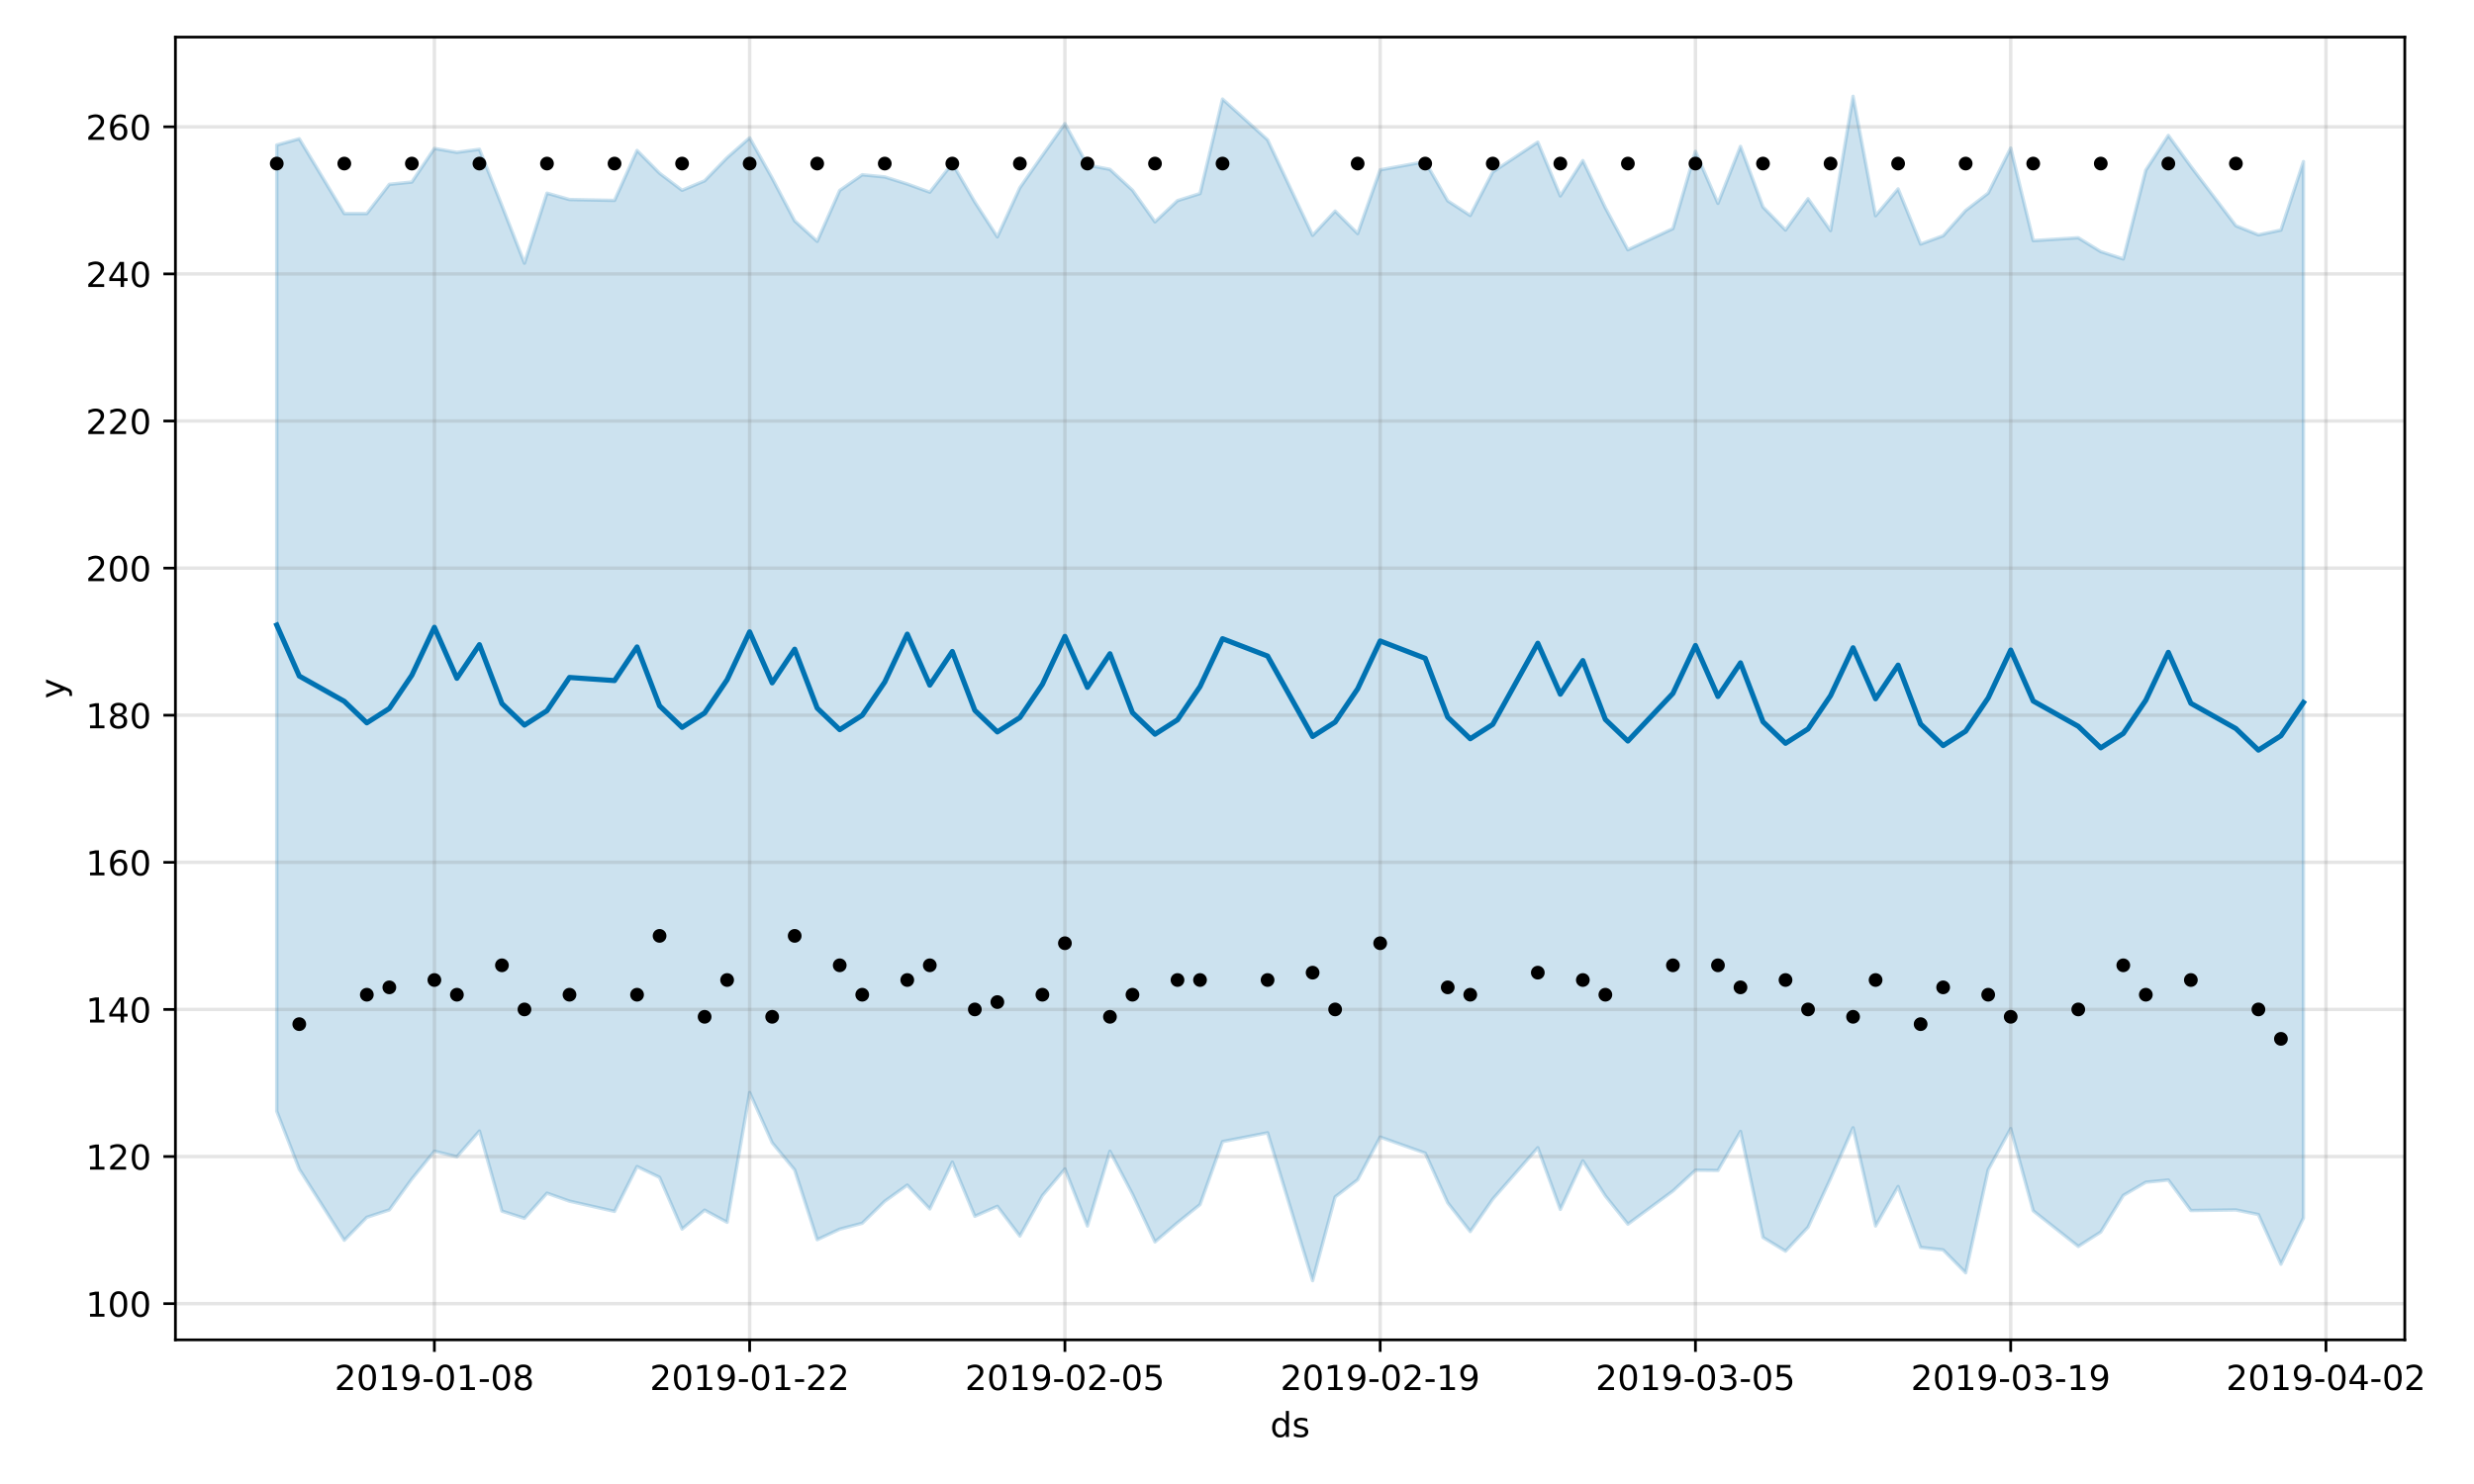 <?xml version="1.0" encoding="utf-8" standalone="no"?>
<!DOCTYPE svg PUBLIC "-//W3C//DTD SVG 1.1//EN"
  "http://www.w3.org/Graphics/SVG/1.1/DTD/svg11.dtd">
<!-- Created with matplotlib (https://matplotlib.org/) -->
<svg height="432pt" version="1.1" viewBox="0 0 720 432" width="720pt" xmlns="http://www.w3.org/2000/svg" xmlns:xlink="http://www.w3.org/1999/xlink">
 <defs>
  <style type="text/css">
*{stroke-linecap:butt;stroke-linejoin:round;}
  </style>
 </defs>
 <g id="figure_1">
  <g id="patch_1">
   <path d="M 0 432 
L 720 432 
L 720 0 
L 0 0 
z
" style="fill:#ffffff;"/>
  </g>
  <g id="axes_1">
   <g id="patch_2">
    <path d="M 51.05 390.04 
L 699.857 390.04 
L 699.857 10.8 
L 51.05 10.8 
z
" style="fill:#ffffff;"/>
   </g>
   <g id="PolyCollection_1">
    <defs>
     <path d="M 80.541 -389.778 
L 80.541 -108.513 
L 87.095 -91.669 
L 100.202 -70.958 
L 106.756 -77.636 
L 113.309 -79.789 
L 119.863 -88.8 
L 126.417 -96.868 
L 132.97 -95.262 
L 139.524 -102.748 
L 146.077 -79.439 
L 152.631 -77.35 
L 159.185 -84.66 
L 165.738 -82.336 
L 178.845 -79.36 
L 185.399 -92.405 
L 191.953 -89.254 
L 198.506 -74.216 
L 205.06 -79.72 
L 211.613 -76.181 
L 218.167 -113.952 
L 224.721 -99.35 
L 231.274 -91.424 
L 237.828 -71.119 
L 244.381 -74.182 
L 250.935 -75.907 
L 257.489 -82.309 
L 264.042 -87.006 
L 270.596 -80.071 
L 277.15 -93.693 
L 283.703 -77.938 
L 290.257 -80.836 
L 296.81 -72.182 
L 303.364 -83.94 
L 309.918 -91.716 
L 316.471 -75.11 
L 323.025 -96.86 
L 329.578 -84.387 
L 336.132 -70.475 
L 342.686 -76.068 
L 349.239 -81.341 
L 355.793 -99.673 
L 368.9 -102.234 
L 382.007 -59.198 
L 388.561 -83.568 
L 395.114 -88.569 
L 401.668 -100.981 
L 414.775 -96.319 
L 421.329 -81.856 
L 427.883 -73.496 
L 434.436 -82.927 
L 447.543 -97.885 
L 454.097 -79.944 
L 460.651 -94.08 
L 467.204 -83.856 
L 473.758 -75.647 
L 486.865 -85.294 
L 493.419 -91.34 
L 499.972 -91.271 
L 506.526 -102.627 
L 513.079 -71.779 
L 519.633 -67.789 
L 526.187 -74.757 
L 532.74 -88.908 
L 539.294 -103.696 
L 545.847 -75.117 
L 552.401 -86.602 
L 558.955 -68.878 
L 565.508 -68.145 
L 572.062 -61.485 
L 578.616 -91.461 
L 585.169 -103.452 
L 591.723 -79.53 
L 604.83 -69.162 
L 611.384 -73.357 
L 617.937 -84.011 
L 624.491 -87.846 
L 631.044 -88.489 
L 637.598 -79.6 
L 650.705 -79.782 
L 657.259 -78.436 
L 663.812 -63.988 
L 670.366 -77.424 
L 670.366 -384.961 
L 670.366 -384.961 
L 663.812 -365.016 
L 657.259 -363.635 
L 650.705 -366.278 
L 637.598 -383.555 
L 631.044 -392.571 
L 624.491 -382.468 
L 617.937 -356.61 
L 611.384 -358.751 
L 604.83 -362.785 
L 591.723 -361.952 
L 585.169 -388.897 
L 578.616 -375.777 
L 572.062 -370.728 
L 565.508 -363.369 
L 558.955 -360.957 
L 552.401 -377.01 
L 545.847 -369.202 
L 539.294 -403.962 
L 532.74 -364.875 
L 526.187 -374.139 
L 519.633 -365.039 
L 513.079 -371.742 
L 506.526 -389.377 
L 499.972 -372.8 
L 493.419 -387.942 
L 486.865 -365.455 
L 473.758 -359.292 
L 467.204 -371.511 
L 460.651 -385.257 
L 454.097 -374.962 
L 447.543 -390.632 
L 434.436 -381.936 
L 427.883 -369.269 
L 421.329 -373.533 
L 414.775 -384.944 
L 401.668 -382.553 
L 395.114 -364.004 
L 388.561 -370.548 
L 382.007 -363.498 
L 368.9 -391.296 
L 355.793 -403.164 
L 349.239 -375.656 
L 342.686 -373.594 
L 336.132 -367.418 
L 329.578 -376.637 
L 323.025 -382.695 
L 316.471 -383.946 
L 309.918 -396.007 
L 303.364 -386.741 
L 296.81 -377.341 
L 290.257 -363.051 
L 283.703 -373.192 
L 277.15 -384.441 
L 270.596 -376.054 
L 264.042 -378.439 
L 257.489 -380.491 
L 250.935 -381.126 
L 244.381 -376.56 
L 237.828 -361.741 
L 231.274 -367.705 
L 224.721 -380.145 
L 218.167 -391.879 
L 211.613 -386.107 
L 205.06 -379.361 
L 198.506 -376.607 
L 191.953 -381.574 
L 185.399 -388.202 
L 178.845 -373.66 
L 165.738 -373.916 
L 159.185 -375.77 
L 152.631 -355.394 
L 146.077 -372.14 
L 139.524 -388.541 
L 132.97 -387.65 
L 126.417 -388.784 
L 119.863 -379.005 
L 113.309 -378.341 
L 106.756 -369.827 
L 100.202 -369.823 
L 87.095 -391.608 
L 80.541 -389.778 
z
" id="m8e8fb4cb4d" style="stroke:#0072b2;stroke-opacity:0.2;"/>
    </defs>
    <g clip-path="url(#p2bea99a09f)">
     <use style="fill:#0072b2;fill-opacity:0.2;stroke:#0072b2;stroke-opacity:0.2;" x="0" xlink:href="#m8e8fb4cb4d" y="432"/>
    </g>
   </g>
   <g id="matplotlib.axis_1">
    <g id="xtick_1">
     <g id="line2d_1">
      <path clip-path="url(#p2bea99a09f)" d="M 126.417 390.04 
L 126.417 10.8 
" style="fill:none;stroke:#808080;stroke-linecap:square;stroke-opacity:0.2;"/>
     </g>
     <g id="line2d_2">
      <defs>
       <path d="M 0 0 
L 0 3.5 
" id="m1f2abd9a2c" style="stroke:#000000;stroke-width:0.8;"/>
      </defs>
      <g>
       <use style="stroke:#000000;stroke-width:0.8;" x="126.417" xlink:href="#m1f2abd9a2c" y="390.04"/>
      </g>
     </g>
     <g id="text_1">
      <!-- 2019-01-08 -->
      <defs>
       <path d="M 19.188 8.297 
L 53.609 8.297 
L 53.609 0 
L 7.328 0 
L 7.328 8.297 
Q 12.938 14.109 22.625 23.891 
Q 32.328 33.688 34.812 36.531 
Q 39.547 41.844 41.422 45.531 
Q 43.312 49.219 43.312 52.781 
Q 43.312 58.594 39.234 62.25 
Q 35.156 65.922 28.609 65.922 
Q 23.969 65.922 18.812 64.312 
Q 13.672 62.703 7.812 59.422 
L 7.812 69.391 
Q 13.766 71.781 18.938 73 
Q 24.125 74.219 28.422 74.219 
Q 39.75 74.219 46.484 68.547 
Q 53.219 62.891 53.219 53.422 
Q 53.219 48.922 51.531 44.891 
Q 49.859 40.875 45.406 35.406 
Q 44.188 33.984 37.641 27.219 
Q 31.109 20.453 19.188 8.297 
z
" id="DejaVuSans-50"/>
       <path d="M 31.781 66.406 
Q 24.172 66.406 20.328 58.906 
Q 16.5 51.422 16.5 36.375 
Q 16.5 21.391 20.328 13.891 
Q 24.172 6.391 31.781 6.391 
Q 39.453 6.391 43.281 13.891 
Q 47.125 21.391 47.125 36.375 
Q 47.125 51.422 43.281 58.906 
Q 39.453 66.406 31.781 66.406 
z
M 31.781 74.219 
Q 44.047 74.219 50.516 64.516 
Q 56.984 54.828 56.984 36.375 
Q 56.984 17.969 50.516 8.266 
Q 44.047 -1.422 31.781 -1.422 
Q 19.531 -1.422 13.062 8.266 
Q 6.594 17.969 6.594 36.375 
Q 6.594 54.828 13.062 64.516 
Q 19.531 74.219 31.781 74.219 
z
" id="DejaVuSans-48"/>
       <path d="M 12.406 8.297 
L 28.516 8.297 
L 28.516 63.922 
L 10.984 60.406 
L 10.984 69.391 
L 28.422 72.906 
L 38.281 72.906 
L 38.281 8.297 
L 54.391 8.297 
L 54.391 0 
L 12.406 0 
z
" id="DejaVuSans-49"/>
       <path d="M 10.984 1.516 
L 10.984 10.5 
Q 14.703 8.734 18.5 7.812 
Q 22.312 6.891 25.984 6.891 
Q 35.75 6.891 40.891 13.453 
Q 46.047 20.016 46.781 33.406 
Q 43.953 29.203 39.594 26.953 
Q 35.25 24.703 29.984 24.703 
Q 19.047 24.703 12.672 31.312 
Q 6.297 37.938 6.297 49.422 
Q 6.297 60.641 12.938 67.422 
Q 19.578 74.219 30.609 74.219 
Q 43.266 74.219 49.922 64.516 
Q 56.594 54.828 56.594 36.375 
Q 56.594 19.141 48.406 8.859 
Q 40.234 -1.422 26.422 -1.422 
Q 22.703 -1.422 18.891 -0.688 
Q 15.094 0.047 10.984 1.516 
z
M 30.609 32.422 
Q 37.25 32.422 41.125 36.953 
Q 45.016 41.5 45.016 49.422 
Q 45.016 57.281 41.125 61.844 
Q 37.25 66.406 30.609 66.406 
Q 23.969 66.406 20.094 61.844 
Q 16.219 57.281 16.219 49.422 
Q 16.219 41.5 20.094 36.953 
Q 23.969 32.422 30.609 32.422 
z
" id="DejaVuSans-57"/>
       <path d="M 4.891 31.391 
L 31.203 31.391 
L 31.203 23.391 
L 4.891 23.391 
z
" id="DejaVuSans-45"/>
       <path d="M 31.781 34.625 
Q 24.75 34.625 20.719 30.859 
Q 16.703 27.094 16.703 20.516 
Q 16.703 13.922 20.719 10.156 
Q 24.75 6.391 31.781 6.391 
Q 38.812 6.391 42.859 10.172 
Q 46.922 13.969 46.922 20.516 
Q 46.922 27.094 42.891 30.859 
Q 38.875 34.625 31.781 34.625 
z
M 21.922 38.812 
Q 15.578 40.375 12.031 44.719 
Q 8.5 49.078 8.5 55.328 
Q 8.5 64.062 14.719 69.141 
Q 20.953 74.219 31.781 74.219 
Q 42.672 74.219 48.875 69.141 
Q 55.078 64.062 55.078 55.328 
Q 55.078 49.078 51.531 44.719 
Q 48 40.375 41.703 38.812 
Q 48.828 37.156 52.797 32.312 
Q 56.781 27.484 56.781 20.516 
Q 56.781 9.906 50.312 4.234 
Q 43.844 -1.422 31.781 -1.422 
Q 19.734 -1.422 13.25 4.234 
Q 6.781 9.906 6.781 20.516 
Q 6.781 27.484 10.781 32.312 
Q 14.797 37.156 21.922 38.812 
z
M 18.312 54.391 
Q 18.312 48.734 21.844 45.562 
Q 25.391 42.391 31.781 42.391 
Q 38.141 42.391 41.719 45.562 
Q 45.312 48.734 45.312 54.391 
Q 45.312 60.062 41.719 63.234 
Q 38.141 66.406 31.781 66.406 
Q 25.391 66.406 21.844 63.234 
Q 18.312 60.062 18.312 54.391 
z
" id="DejaVuSans-56"/>
      </defs>
      <g transform="translate(97.359 404.638)scale(0.1 -0.1)">
       <use xlink:href="#DejaVuSans-50"/>
       <use x="63.623" xlink:href="#DejaVuSans-48"/>
       <use x="127.246" xlink:href="#DejaVuSans-49"/>
       <use x="190.869" xlink:href="#DejaVuSans-57"/>
       <use x="254.492" xlink:href="#DejaVuSans-45"/>
       <use x="290.576" xlink:href="#DejaVuSans-48"/>
       <use x="354.199" xlink:href="#DejaVuSans-49"/>
       <use x="417.822" xlink:href="#DejaVuSans-45"/>
       <use x="453.906" xlink:href="#DejaVuSans-48"/>
       <use x="517.529" xlink:href="#DejaVuSans-56"/>
      </g>
     </g>
    </g>
    <g id="xtick_2">
     <g id="line2d_3">
      <path clip-path="url(#p2bea99a09f)" d="M 218.167 390.04 
L 218.167 10.8 
" style="fill:none;stroke:#808080;stroke-linecap:square;stroke-opacity:0.2;"/>
     </g>
     <g id="line2d_4">
      <g>
       <use style="stroke:#000000;stroke-width:0.8;" x="218.167" xlink:href="#m1f2abd9a2c" y="390.04"/>
      </g>
     </g>
     <g id="text_2">
      <!-- 2019-01-22 -->
      <g transform="translate(189.109 404.638)scale(0.1 -0.1)">
       <use xlink:href="#DejaVuSans-50"/>
       <use x="63.623" xlink:href="#DejaVuSans-48"/>
       <use x="127.246" xlink:href="#DejaVuSans-49"/>
       <use x="190.869" xlink:href="#DejaVuSans-57"/>
       <use x="254.492" xlink:href="#DejaVuSans-45"/>
       <use x="290.576" xlink:href="#DejaVuSans-48"/>
       <use x="354.199" xlink:href="#DejaVuSans-49"/>
       <use x="417.822" xlink:href="#DejaVuSans-45"/>
       <use x="453.906" xlink:href="#DejaVuSans-50"/>
       <use x="517.529" xlink:href="#DejaVuSans-50"/>
      </g>
     </g>
    </g>
    <g id="xtick_3">
     <g id="line2d_5">
      <path clip-path="url(#p2bea99a09f)" d="M 309.918 390.04 
L 309.918 10.8 
" style="fill:none;stroke:#808080;stroke-linecap:square;stroke-opacity:0.2;"/>
     </g>
     <g id="line2d_6">
      <g>
       <use style="stroke:#000000;stroke-width:0.8;" x="309.918" xlink:href="#m1f2abd9a2c" y="390.04"/>
      </g>
     </g>
     <g id="text_3">
      <!-- 2019-02-05 -->
      <defs>
       <path d="M 10.797 72.906 
L 49.516 72.906 
L 49.516 64.594 
L 19.828 64.594 
L 19.828 46.734 
Q 21.969 47.469 24.109 47.828 
Q 26.266 48.188 28.422 48.188 
Q 40.625 48.188 47.75 41.5 
Q 54.891 34.812 54.891 23.391 
Q 54.891 11.625 47.562 5.094 
Q 40.234 -1.422 26.906 -1.422 
Q 22.312 -1.422 17.547 -0.641 
Q 12.797 0.141 7.719 1.703 
L 7.719 11.625 
Q 12.109 9.234 16.797 8.062 
Q 21.484 6.891 26.703 6.891 
Q 35.156 6.891 40.078 11.328 
Q 45.016 15.766 45.016 23.391 
Q 45.016 31 40.078 35.438 
Q 35.156 39.891 26.703 39.891 
Q 22.75 39.891 18.812 39.016 
Q 14.891 38.141 10.797 36.281 
z
" id="DejaVuSans-53"/>
      </defs>
      <g transform="translate(280.86 404.638)scale(0.1 -0.1)">
       <use xlink:href="#DejaVuSans-50"/>
       <use x="63.623" xlink:href="#DejaVuSans-48"/>
       <use x="127.246" xlink:href="#DejaVuSans-49"/>
       <use x="190.869" xlink:href="#DejaVuSans-57"/>
       <use x="254.492" xlink:href="#DejaVuSans-45"/>
       <use x="290.576" xlink:href="#DejaVuSans-48"/>
       <use x="354.199" xlink:href="#DejaVuSans-50"/>
       <use x="417.822" xlink:href="#DejaVuSans-45"/>
       <use x="453.906" xlink:href="#DejaVuSans-48"/>
       <use x="517.529" xlink:href="#DejaVuSans-53"/>
      </g>
     </g>
    </g>
    <g id="xtick_4">
     <g id="line2d_7">
      <path clip-path="url(#p2bea99a09f)" d="M 401.668 390.04 
L 401.668 10.8 
" style="fill:none;stroke:#808080;stroke-linecap:square;stroke-opacity:0.2;"/>
     </g>
     <g id="line2d_8">
      <g>
       <use style="stroke:#000000;stroke-width:0.8;" x="401.668" xlink:href="#m1f2abd9a2c" y="390.04"/>
      </g>
     </g>
     <g id="text_4">
      <!-- 2019-02-19 -->
      <g transform="translate(372.61 404.638)scale(0.1 -0.1)">
       <use xlink:href="#DejaVuSans-50"/>
       <use x="63.623" xlink:href="#DejaVuSans-48"/>
       <use x="127.246" xlink:href="#DejaVuSans-49"/>
       <use x="190.869" xlink:href="#DejaVuSans-57"/>
       <use x="254.492" xlink:href="#DejaVuSans-45"/>
       <use x="290.576" xlink:href="#DejaVuSans-48"/>
       <use x="354.199" xlink:href="#DejaVuSans-50"/>
       <use x="417.822" xlink:href="#DejaVuSans-45"/>
       <use x="453.906" xlink:href="#DejaVuSans-49"/>
       <use x="517.529" xlink:href="#DejaVuSans-57"/>
      </g>
     </g>
    </g>
    <g id="xtick_5">
     <g id="line2d_9">
      <path clip-path="url(#p2bea99a09f)" d="M 493.419 390.04 
L 493.419 10.8 
" style="fill:none;stroke:#808080;stroke-linecap:square;stroke-opacity:0.2;"/>
     </g>
     <g id="line2d_10">
      <g>
       <use style="stroke:#000000;stroke-width:0.8;" x="493.419" xlink:href="#m1f2abd9a2c" y="390.04"/>
      </g>
     </g>
     <g id="text_5">
      <!-- 2019-03-05 -->
      <defs>
       <path d="M 40.578 39.312 
Q 47.656 37.797 51.625 33 
Q 55.609 28.219 55.609 21.188 
Q 55.609 10.406 48.188 4.484 
Q 40.766 -1.422 27.094 -1.422 
Q 22.516 -1.422 17.656 -0.516 
Q 12.797 0.391 7.625 2.203 
L 7.625 11.719 
Q 11.719 9.328 16.594 8.109 
Q 21.484 6.891 26.812 6.891 
Q 36.078 6.891 40.938 10.547 
Q 45.797 14.203 45.797 21.188 
Q 45.797 27.641 41.281 31.266 
Q 36.766 34.906 28.719 34.906 
L 20.219 34.906 
L 20.219 43.016 
L 29.109 43.016 
Q 36.375 43.016 40.234 45.922 
Q 44.094 48.828 44.094 54.297 
Q 44.094 59.906 40.109 62.906 
Q 36.141 65.922 28.719 65.922 
Q 24.656 65.922 20.016 65.031 
Q 15.375 64.156 9.812 62.312 
L 9.812 71.094 
Q 15.438 72.656 20.344 73.438 
Q 25.25 74.219 29.594 74.219 
Q 40.828 74.219 47.359 69.109 
Q 53.906 64.016 53.906 55.328 
Q 53.906 49.266 50.438 45.094 
Q 46.969 40.922 40.578 39.312 
z
" id="DejaVuSans-51"/>
      </defs>
      <g transform="translate(464.361 404.638)scale(0.1 -0.1)">
       <use xlink:href="#DejaVuSans-50"/>
       <use x="63.623" xlink:href="#DejaVuSans-48"/>
       <use x="127.246" xlink:href="#DejaVuSans-49"/>
       <use x="190.869" xlink:href="#DejaVuSans-57"/>
       <use x="254.492" xlink:href="#DejaVuSans-45"/>
       <use x="290.576" xlink:href="#DejaVuSans-48"/>
       <use x="354.199" xlink:href="#DejaVuSans-51"/>
       <use x="417.822" xlink:href="#DejaVuSans-45"/>
       <use x="453.906" xlink:href="#DejaVuSans-48"/>
       <use x="517.529" xlink:href="#DejaVuSans-53"/>
      </g>
     </g>
    </g>
    <g id="xtick_6">
     <g id="line2d_11">
      <path clip-path="url(#p2bea99a09f)" d="M 585.169 390.04 
L 585.169 10.8 
" style="fill:none;stroke:#808080;stroke-linecap:square;stroke-opacity:0.2;"/>
     </g>
     <g id="line2d_12">
      <g>
       <use style="stroke:#000000;stroke-width:0.8;" x="585.169" xlink:href="#m1f2abd9a2c" y="390.04"/>
      </g>
     </g>
     <g id="text_6">
      <!-- 2019-03-19 -->
      <g transform="translate(556.111 404.638)scale(0.1 -0.1)">
       <use xlink:href="#DejaVuSans-50"/>
       <use x="63.623" xlink:href="#DejaVuSans-48"/>
       <use x="127.246" xlink:href="#DejaVuSans-49"/>
       <use x="190.869" xlink:href="#DejaVuSans-57"/>
       <use x="254.492" xlink:href="#DejaVuSans-45"/>
       <use x="290.576" xlink:href="#DejaVuSans-48"/>
       <use x="354.199" xlink:href="#DejaVuSans-51"/>
       <use x="417.822" xlink:href="#DejaVuSans-45"/>
       <use x="453.906" xlink:href="#DejaVuSans-49"/>
       <use x="517.529" xlink:href="#DejaVuSans-57"/>
      </g>
     </g>
    </g>
    <g id="xtick_7">
     <g id="line2d_13">
      <path clip-path="url(#p2bea99a09f)" d="M 676.92 390.04 
L 676.92 10.8 
" style="fill:none;stroke:#808080;stroke-linecap:square;stroke-opacity:0.2;"/>
     </g>
     <g id="line2d_14">
      <g>
       <use style="stroke:#000000;stroke-width:0.8;" x="676.92" xlink:href="#m1f2abd9a2c" y="390.04"/>
      </g>
     </g>
     <g id="text_7">
      <!-- 2019-04-02 -->
      <defs>
       <path d="M 37.797 64.312 
L 12.891 25.391 
L 37.797 25.391 
z
M 35.203 72.906 
L 47.609 72.906 
L 47.609 25.391 
L 58.016 25.391 
L 58.016 17.188 
L 47.609 17.188 
L 47.609 0 
L 37.797 0 
L 37.797 17.188 
L 4.891 17.188 
L 4.891 26.703 
z
" id="DejaVuSans-52"/>
      </defs>
      <g transform="translate(647.862 404.638)scale(0.1 -0.1)">
       <use xlink:href="#DejaVuSans-50"/>
       <use x="63.623" xlink:href="#DejaVuSans-48"/>
       <use x="127.246" xlink:href="#DejaVuSans-49"/>
       <use x="190.869" xlink:href="#DejaVuSans-57"/>
       <use x="254.492" xlink:href="#DejaVuSans-45"/>
       <use x="290.576" xlink:href="#DejaVuSans-48"/>
       <use x="354.199" xlink:href="#DejaVuSans-52"/>
       <use x="417.822" xlink:href="#DejaVuSans-45"/>
       <use x="453.906" xlink:href="#DejaVuSans-48"/>
       <use x="517.529" xlink:href="#DejaVuSans-50"/>
      </g>
     </g>
    </g>
    <g id="text_8">
     <!-- ds -->
     <defs>
      <path d="M 45.406 46.391 
L 45.406 75.984 
L 54.391 75.984 
L 54.391 0 
L 45.406 0 
L 45.406 8.203 
Q 42.578 3.328 38.25 0.953 
Q 33.938 -1.422 27.875 -1.422 
Q 17.969 -1.422 11.734 6.484 
Q 5.516 14.406 5.516 27.297 
Q 5.516 40.188 11.734 48.094 
Q 17.969 56 27.875 56 
Q 33.938 56 38.25 53.625 
Q 42.578 51.266 45.406 46.391 
z
M 14.797 27.297 
Q 14.797 17.391 18.875 11.75 
Q 22.953 6.109 30.078 6.109 
Q 37.203 6.109 41.297 11.75 
Q 45.406 17.391 45.406 27.297 
Q 45.406 37.203 41.297 42.844 
Q 37.203 48.484 30.078 48.484 
Q 22.953 48.484 18.875 42.844 
Q 14.797 37.203 14.797 27.297 
z
" id="DejaVuSans-100"/>
      <path d="M 44.281 53.078 
L 44.281 44.578 
Q 40.484 46.531 36.375 47.5 
Q 32.281 48.484 27.875 48.484 
Q 21.188 48.484 17.844 46.438 
Q 14.5 44.391 14.5 40.281 
Q 14.5 37.156 16.891 35.375 
Q 19.281 33.594 26.516 31.984 
L 29.594 31.297 
Q 39.156 29.25 43.188 25.516 
Q 47.219 21.781 47.219 15.094 
Q 47.219 7.469 41.188 3.016 
Q 35.156 -1.422 24.609 -1.422 
Q 20.219 -1.422 15.453 -0.562 
Q 10.688 0.297 5.422 2 
L 5.422 11.281 
Q 10.406 8.688 15.234 7.391 
Q 20.062 6.109 24.812 6.109 
Q 31.156 6.109 34.562 8.281 
Q 37.984 10.453 37.984 14.406 
Q 37.984 18.062 35.516 20.016 
Q 33.062 21.969 24.703 23.781 
L 21.578 24.516 
Q 13.234 26.266 9.516 29.906 
Q 5.812 33.547 5.812 39.891 
Q 5.812 47.609 11.281 51.797 
Q 16.75 56 26.812 56 
Q 31.781 56 36.172 55.266 
Q 40.578 54.547 44.281 53.078 
z
" id="DejaVuSans-115"/>
     </defs>
     <g transform="translate(369.675 418.317)scale(0.1 -0.1)">
      <use xlink:href="#DejaVuSans-100"/>
      <use x="63.477" xlink:href="#DejaVuSans-115"/>
     </g>
    </g>
   </g>
   <g id="matplotlib.axis_2">
    <g id="ytick_1">
     <g id="line2d_15">
      <path clip-path="url(#p2bea99a09f)" d="M 51.05 379.497 
L 699.857 379.497 
" style="fill:none;stroke:#808080;stroke-linecap:square;stroke-opacity:0.2;"/>
     </g>
     <g id="line2d_16">
      <defs>
       <path d="M 0 0 
L -3.5 0 
" id="m2b84e04f0b" style="stroke:#000000;stroke-width:0.8;"/>
      </defs>
      <g>
       <use style="stroke:#000000;stroke-width:0.8;" x="51.05" xlink:href="#m2b84e04f0b" y="379.497"/>
      </g>
     </g>
     <g id="text_9">
      <!-- 100 -->
      <g transform="translate(24.962 383.296)scale(0.1 -0.1)">
       <use xlink:href="#DejaVuSans-49"/>
       <use x="63.623" xlink:href="#DejaVuSans-48"/>
       <use x="127.246" xlink:href="#DejaVuSans-48"/>
      </g>
     </g>
    </g>
    <g id="ytick_2">
     <g id="line2d_17">
      <path clip-path="url(#p2bea99a09f)" d="M 51.05 336.674 
L 699.857 336.674 
" style="fill:none;stroke:#808080;stroke-linecap:square;stroke-opacity:0.2;"/>
     </g>
     <g id="line2d_18">
      <g>
       <use style="stroke:#000000;stroke-width:0.8;" x="51.05" xlink:href="#m2b84e04f0b" y="336.674"/>
      </g>
     </g>
     <g id="text_10">
      <!-- 120 -->
      <g transform="translate(24.962 340.473)scale(0.1 -0.1)">
       <use xlink:href="#DejaVuSans-49"/>
       <use x="63.623" xlink:href="#DejaVuSans-50"/>
       <use x="127.246" xlink:href="#DejaVuSans-48"/>
      </g>
     </g>
    </g>
    <g id="ytick_3">
     <g id="line2d_19">
      <path clip-path="url(#p2bea99a09f)" d="M 51.05 293.851 
L 699.857 293.851 
" style="fill:none;stroke:#808080;stroke-linecap:square;stroke-opacity:0.2;"/>
     </g>
     <g id="line2d_20">
      <g>
       <use style="stroke:#000000;stroke-width:0.8;" x="51.05" xlink:href="#m2b84e04f0b" y="293.851"/>
      </g>
     </g>
     <g id="text_11">
      <!-- 140 -->
      <g transform="translate(24.962 297.65)scale(0.1 -0.1)">
       <use xlink:href="#DejaVuSans-49"/>
       <use x="63.623" xlink:href="#DejaVuSans-52"/>
       <use x="127.246" xlink:href="#DejaVuSans-48"/>
      </g>
     </g>
    </g>
    <g id="ytick_4">
     <g id="line2d_21">
      <path clip-path="url(#p2bea99a09f)" d="M 51.05 251.028 
L 699.857 251.028 
" style="fill:none;stroke:#808080;stroke-linecap:square;stroke-opacity:0.2;"/>
     </g>
     <g id="line2d_22">
      <g>
       <use style="stroke:#000000;stroke-width:0.8;" x="51.05" xlink:href="#m2b84e04f0b" y="251.028"/>
      </g>
     </g>
     <g id="text_12">
      <!-- 160 -->
      <defs>
       <path d="M 33.016 40.375 
Q 26.375 40.375 22.484 35.828 
Q 18.609 31.297 18.609 23.391 
Q 18.609 15.531 22.484 10.953 
Q 26.375 6.391 33.016 6.391 
Q 39.656 6.391 43.531 10.953 
Q 47.406 15.531 47.406 23.391 
Q 47.406 31.297 43.531 35.828 
Q 39.656 40.375 33.016 40.375 
z
M 52.594 71.297 
L 52.594 62.312 
Q 48.875 64.062 45.094 64.984 
Q 41.312 65.922 37.594 65.922 
Q 27.828 65.922 22.672 59.328 
Q 17.531 52.734 16.797 39.406 
Q 19.672 43.656 24.016 45.922 
Q 28.375 48.188 33.594 48.188 
Q 44.578 48.188 50.953 41.516 
Q 57.328 34.859 57.328 23.391 
Q 57.328 12.156 50.688 5.359 
Q 44.047 -1.422 33.016 -1.422 
Q 20.359 -1.422 13.672 8.266 
Q 6.984 17.969 6.984 36.375 
Q 6.984 53.656 15.188 63.938 
Q 23.391 74.219 37.203 74.219 
Q 40.922 74.219 44.703 73.484 
Q 48.484 72.75 52.594 71.297 
z
" id="DejaVuSans-54"/>
      </defs>
      <g transform="translate(24.962 254.827)scale(0.1 -0.1)">
       <use xlink:href="#DejaVuSans-49"/>
       <use x="63.623" xlink:href="#DejaVuSans-54"/>
       <use x="127.246" xlink:href="#DejaVuSans-48"/>
      </g>
     </g>
    </g>
    <g id="ytick_5">
     <g id="line2d_23">
      <path clip-path="url(#p2bea99a09f)" d="M 51.05 208.204 
L 699.857 208.204 
" style="fill:none;stroke:#808080;stroke-linecap:square;stroke-opacity:0.2;"/>
     </g>
     <g id="line2d_24">
      <g>
       <use style="stroke:#000000;stroke-width:0.8;" x="51.05" xlink:href="#m2b84e04f0b" y="208.204"/>
      </g>
     </g>
     <g id="text_13">
      <!-- 180 -->
      <g transform="translate(24.962 212.004)scale(0.1 -0.1)">
       <use xlink:href="#DejaVuSans-49"/>
       <use x="63.623" xlink:href="#DejaVuSans-56"/>
       <use x="127.246" xlink:href="#DejaVuSans-48"/>
      </g>
     </g>
    </g>
    <g id="ytick_6">
     <g id="line2d_25">
      <path clip-path="url(#p2bea99a09f)" d="M 51.05 165.381 
L 699.857 165.381 
" style="fill:none;stroke:#808080;stroke-linecap:square;stroke-opacity:0.2;"/>
     </g>
     <g id="line2d_26">
      <g>
       <use style="stroke:#000000;stroke-width:0.8;" x="51.05" xlink:href="#m2b84e04f0b" y="165.381"/>
      </g>
     </g>
     <g id="text_14">
      <!-- 200 -->
      <g transform="translate(24.962 169.18)scale(0.1 -0.1)">
       <use xlink:href="#DejaVuSans-50"/>
       <use x="63.623" xlink:href="#DejaVuSans-48"/>
       <use x="127.246" xlink:href="#DejaVuSans-48"/>
      </g>
     </g>
    </g>
    <g id="ytick_7">
     <g id="line2d_27">
      <path clip-path="url(#p2bea99a09f)" d="M 51.05 122.558 
L 699.857 122.558 
" style="fill:none;stroke:#808080;stroke-linecap:square;stroke-opacity:0.2;"/>
     </g>
     <g id="line2d_28">
      <g>
       <use style="stroke:#000000;stroke-width:0.8;" x="51.05" xlink:href="#m2b84e04f0b" y="122.558"/>
      </g>
     </g>
     <g id="text_15">
      <!-- 220 -->
      <g transform="translate(24.962 126.357)scale(0.1 -0.1)">
       <use xlink:href="#DejaVuSans-50"/>
       <use x="63.623" xlink:href="#DejaVuSans-50"/>
       <use x="127.246" xlink:href="#DejaVuSans-48"/>
      </g>
     </g>
    </g>
    <g id="ytick_8">
     <g id="line2d_29">
      <path clip-path="url(#p2bea99a09f)" d="M 51.05 79.735 
L 699.857 79.735 
" style="fill:none;stroke:#808080;stroke-linecap:square;stroke-opacity:0.2;"/>
     </g>
     <g id="line2d_30">
      <g>
       <use style="stroke:#000000;stroke-width:0.8;" x="51.05" xlink:href="#m2b84e04f0b" y="79.735"/>
      </g>
     </g>
     <g id="text_16">
      <!-- 240 -->
      <g transform="translate(24.962 83.534)scale(0.1 -0.1)">
       <use xlink:href="#DejaVuSans-50"/>
       <use x="63.623" xlink:href="#DejaVuSans-52"/>
       <use x="127.246" xlink:href="#DejaVuSans-48"/>
      </g>
     </g>
    </g>
    <g id="ytick_9">
     <g id="line2d_31">
      <path clip-path="url(#p2bea99a09f)" d="M 51.05 36.912 
L 699.857 36.912 
" style="fill:none;stroke:#808080;stroke-linecap:square;stroke-opacity:0.2;"/>
     </g>
     <g id="line2d_32">
      <g>
       <use style="stroke:#000000;stroke-width:0.8;" x="51.05" xlink:href="#m2b84e04f0b" y="36.912"/>
      </g>
     </g>
     <g id="text_17">
      <!-- 260 -->
      <g transform="translate(24.962 40.711)scale(0.1 -0.1)">
       <use xlink:href="#DejaVuSans-50"/>
       <use x="63.623" xlink:href="#DejaVuSans-54"/>
       <use x="127.246" xlink:href="#DejaVuSans-48"/>
      </g>
     </g>
    </g>
    <g id="text_18">
     <!-- y -->
     <defs>
      <path d="M 32.172 -5.078 
Q 28.375 -14.844 24.75 -17.812 
Q 21.141 -20.797 15.094 -20.797 
L 7.906 -20.797 
L 7.906 -13.281 
L 13.188 -13.281 
Q 16.891 -13.281 18.938 -11.516 
Q 21 -9.766 23.484 -3.219 
L 25.094 0.875 
L 2.984 54.688 
L 12.5 54.688 
L 29.594 11.922 
L 46.688 54.688 
L 56.203 54.688 
z
" id="DejaVuSans-121"/>
     </defs>
     <g transform="translate(18.883 203.379)rotate(-90)scale(0.1 -0.1)">
      <use xlink:href="#DejaVuSans-121"/>
     </g>
    </g>
   </g>
   <g id="line2d_33">
    <defs>
     <path d="M 0 1.5 
C 0.398 1.5 0.779 1.342 1.061 1.061 
C 1.342 0.779 1.5 0.398 1.5 0 
C 1.5 -0.398 1.342 -0.779 1.061 -1.061 
C 0.779 -1.342 0.398 -1.5 0 -1.5 
C -0.398 -1.5 -0.779 -1.342 -1.061 -1.061 
C -1.342 -0.779 -1.5 -0.398 -1.5 0 
C -1.5 0.398 -1.342 0.779 -1.061 1.061 
C -0.779 1.342 -0.398 1.5 0 1.5 
z
" id="m83ef171857" style="stroke:#000000;"/>
    </defs>
    <g clip-path="url(#p2bea99a09f)">
     <use style="stroke:#000000;" x="80.541" xlink:href="#m83ef171857" y="47.617"/>
     <use style="stroke:#000000;" x="87.095" xlink:href="#m83ef171857" y="298.133"/>
     <use style="stroke:#000000;" x="100.202" xlink:href="#m83ef171857" y="47.617"/>
     <use style="stroke:#000000;" x="106.756" xlink:href="#m83ef171857" y="289.568"/>
     <use style="stroke:#000000;" x="113.309" xlink:href="#m83ef171857" y="287.427"/>
     <use style="stroke:#000000;" x="119.863" xlink:href="#m83ef171857" y="47.617"/>
     <use style="stroke:#000000;" x="126.417" xlink:href="#m83ef171857" y="285.286"/>
     <use style="stroke:#000000;" x="132.97" xlink:href="#m83ef171857" y="289.568"/>
     <use style="stroke:#000000;" x="139.524" xlink:href="#m83ef171857" y="47.617"/>
     <use style="stroke:#000000;" x="146.077" xlink:href="#m83ef171857" y="281.004"/>
     <use style="stroke:#000000;" x="152.631" xlink:href="#m83ef171857" y="293.851"/>
     <use style="stroke:#000000;" x="159.185" xlink:href="#m83ef171857" y="47.617"/>
     <use style="stroke:#000000;" x="165.738" xlink:href="#m83ef171857" y="289.568"/>
     <use style="stroke:#000000;" x="178.845" xlink:href="#m83ef171857" y="47.617"/>
     <use style="stroke:#000000;" x="185.399" xlink:href="#m83ef171857" y="289.568"/>
     <use style="stroke:#000000;" x="191.953" xlink:href="#m83ef171857" y="272.439"/>
     <use style="stroke:#000000;" x="198.506" xlink:href="#m83ef171857" y="47.617"/>
     <use style="stroke:#000000;" x="205.06" xlink:href="#m83ef171857" y="295.992"/>
     <use style="stroke:#000000;" x="211.613" xlink:href="#m83ef171857" y="285.286"/>
     <use style="stroke:#000000;" x="218.167" xlink:href="#m83ef171857" y="47.617"/>
     <use style="stroke:#000000;" x="224.721" xlink:href="#m83ef171857" y="295.992"/>
     <use style="stroke:#000000;" x="231.274" xlink:href="#m83ef171857" y="272.439"/>
     <use style="stroke:#000000;" x="237.828" xlink:href="#m83ef171857" y="47.617"/>
     <use style="stroke:#000000;" x="244.381" xlink:href="#m83ef171857" y="281.004"/>
     <use style="stroke:#000000;" x="250.935" xlink:href="#m83ef171857" y="289.568"/>
     <use style="stroke:#000000;" x="257.489" xlink:href="#m83ef171857" y="47.617"/>
     <use style="stroke:#000000;" x="264.042" xlink:href="#m83ef171857" y="285.286"/>
     <use style="stroke:#000000;" x="270.596" xlink:href="#m83ef171857" y="281.004"/>
     <use style="stroke:#000000;" x="277.15" xlink:href="#m83ef171857" y="47.617"/>
     <use style="stroke:#000000;" x="283.703" xlink:href="#m83ef171857" y="293.851"/>
     <use style="stroke:#000000;" x="290.257" xlink:href="#m83ef171857" y="291.71"/>
     <use style="stroke:#000000;" x="296.81" xlink:href="#m83ef171857" y="47.617"/>
     <use style="stroke:#000000;" x="303.364" xlink:href="#m83ef171857" y="289.568"/>
     <use style="stroke:#000000;" x="309.918" xlink:href="#m83ef171857" y="274.58"/>
     <use style="stroke:#000000;" x="316.471" xlink:href="#m83ef171857" y="47.617"/>
     <use style="stroke:#000000;" x="323.025" xlink:href="#m83ef171857" y="295.992"/>
     <use style="stroke:#000000;" x="329.578" xlink:href="#m83ef171857" y="289.568"/>
     <use style="stroke:#000000;" x="336.132" xlink:href="#m83ef171857" y="47.617"/>
     <use style="stroke:#000000;" x="342.686" xlink:href="#m83ef171857" y="285.286"/>
     <use style="stroke:#000000;" x="349.239" xlink:href="#m83ef171857" y="285.286"/>
     <use style="stroke:#000000;" x="355.793" xlink:href="#m83ef171857" y="47.617"/>
     <use style="stroke:#000000;" x="368.9" xlink:href="#m83ef171857" y="285.286"/>
     <use style="stroke:#000000;" x="382.007" xlink:href="#m83ef171857" y="283.145"/>
     <use style="stroke:#000000;" x="388.561" xlink:href="#m83ef171857" y="293.851"/>
     <use style="stroke:#000000;" x="395.114" xlink:href="#m83ef171857" y="47.617"/>
     <use style="stroke:#000000;" x="401.668" xlink:href="#m83ef171857" y="274.58"/>
     <use style="stroke:#000000;" x="414.775" xlink:href="#m83ef171857" y="47.617"/>
     <use style="stroke:#000000;" x="421.329" xlink:href="#m83ef171857" y="287.427"/>
     <use style="stroke:#000000;" x="427.883" xlink:href="#m83ef171857" y="289.568"/>
     <use style="stroke:#000000;" x="434.436" xlink:href="#m83ef171857" y="47.617"/>
     <use style="stroke:#000000;" x="447.543" xlink:href="#m83ef171857" y="283.145"/>
     <use style="stroke:#000000;" x="454.097" xlink:href="#m83ef171857" y="47.617"/>
     <use style="stroke:#000000;" x="460.651" xlink:href="#m83ef171857" y="285.286"/>
     <use style="stroke:#000000;" x="467.204" xlink:href="#m83ef171857" y="289.568"/>
     <use style="stroke:#000000;" x="473.758" xlink:href="#m83ef171857" y="47.617"/>
     <use style="stroke:#000000;" x="486.865" xlink:href="#m83ef171857" y="281.004"/>
     <use style="stroke:#000000;" x="493.419" xlink:href="#m83ef171857" y="47.617"/>
     <use style="stroke:#000000;" x="499.972" xlink:href="#m83ef171857" y="281.004"/>
     <use style="stroke:#000000;" x="506.526" xlink:href="#m83ef171857" y="287.427"/>
     <use style="stroke:#000000;" x="513.079" xlink:href="#m83ef171857" y="47.617"/>
     <use style="stroke:#000000;" x="519.633" xlink:href="#m83ef171857" y="285.286"/>
     <use style="stroke:#000000;" x="526.187" xlink:href="#m83ef171857" y="293.851"/>
     <use style="stroke:#000000;" x="532.74" xlink:href="#m83ef171857" y="47.617"/>
     <use style="stroke:#000000;" x="539.294" xlink:href="#m83ef171857" y="295.992"/>
     <use style="stroke:#000000;" x="545.847" xlink:href="#m83ef171857" y="285.286"/>
     <use style="stroke:#000000;" x="552.401" xlink:href="#m83ef171857" y="47.617"/>
     <use style="stroke:#000000;" x="558.955" xlink:href="#m83ef171857" y="298.133"/>
     <use style="stroke:#000000;" x="565.508" xlink:href="#m83ef171857" y="287.427"/>
     <use style="stroke:#000000;" x="572.062" xlink:href="#m83ef171857" y="47.617"/>
     <use style="stroke:#000000;" x="578.616" xlink:href="#m83ef171857" y="289.568"/>
     <use style="stroke:#000000;" x="585.169" xlink:href="#m83ef171857" y="295.992"/>
     <use style="stroke:#000000;" x="591.723" xlink:href="#m83ef171857" y="47.617"/>
     <use style="stroke:#000000;" x="604.83" xlink:href="#m83ef171857" y="293.851"/>
     <use style="stroke:#000000;" x="611.384" xlink:href="#m83ef171857" y="47.617"/>
     <use style="stroke:#000000;" x="617.937" xlink:href="#m83ef171857" y="281.004"/>
     <use style="stroke:#000000;" x="624.491" xlink:href="#m83ef171857" y="289.568"/>
     <use style="stroke:#000000;" x="631.044" xlink:href="#m83ef171857" y="47.617"/>
     <use style="stroke:#000000;" x="637.598" xlink:href="#m83ef171857" y="285.286"/>
     <use style="stroke:#000000;" x="650.705" xlink:href="#m83ef171857" y="47.617"/>
     <use style="stroke:#000000;" x="657.259" xlink:href="#m83ef171857" y="293.851"/>
     <use style="stroke:#000000;" x="663.812" xlink:href="#m83ef171857" y="302.415"/>
    </g>
   </g>
   <g id="line2d_34">
    <path clip-path="url(#p2bea99a09f)" d="M 80.541 181.957 
L 87.095 196.794 
L 100.202 204.151 
L 106.756 210.419 
L 113.309 206.24 
L 119.863 196.551 
L 126.417 182.619 
L 132.97 197.456 
L 139.524 187.668 
L 146.077 204.813 
L 152.631 211.08 
L 159.185 206.902 
L 165.738 197.213 
L 178.845 198.118 
L 185.399 188.329 
L 191.953 205.475 
L 198.506 211.742 
L 205.06 207.564 
L 211.613 197.874 
L 218.167 183.942 
L 224.721 198.78 
L 231.274 188.991 
L 237.828 206.137 
L 244.381 212.404 
L 250.935 208.226 
L 257.489 198.536 
L 264.042 184.604 
L 270.596 199.442 
L 277.15 189.653 
L 283.703 206.799 
L 290.257 213.066 
L 296.81 208.888 
L 303.364 199.198 
L 309.918 185.266 
L 316.471 200.103 
L 323.025 190.315 
L 329.578 207.46 
L 336.132 213.728 
L 342.686 209.549 
L 349.239 199.86 
L 355.793 185.928 
L 368.9 190.977 
L 382.007 214.39 
L 388.561 210.211 
L 395.114 200.522 
L 401.668 186.59 
L 414.775 191.639 
L 421.329 208.784 
L 427.883 215.051 
L 434.436 210.873 
L 447.543 187.251 
L 454.097 202.089 
L 460.651 192.3 
L 467.204 209.446 
L 473.758 215.713 
L 486.865 201.845 
L 493.419 187.913 
L 499.972 202.751 
L 506.526 192.962 
L 513.079 210.108 
L 519.633 216.375 
L 526.187 212.197 
L 532.74 202.507 
L 539.294 188.575 
L 545.847 203.413 
L 552.401 193.624 
L 558.955 210.77 
L 565.508 217.037 
L 572.062 212.859 
L 578.616 203.169 
L 585.169 189.237 
L 591.723 204.074 
L 604.83 211.431 
L 611.384 217.699 
L 617.937 213.52 
L 624.491 203.831 
L 631.044 189.899 
L 637.598 204.736 
L 650.705 212.093 
L 657.259 218.361 
L 663.812 214.182 
L 670.366 204.493 
" style="fill:none;stroke:#0072b2;stroke-linecap:square;stroke-width:1.5;"/>
   </g>
   <g id="patch_3">
    <path d="M 51.05 390.04 
L 51.05 10.8 
" style="fill:none;stroke:#000000;stroke-linecap:square;stroke-linejoin:miter;stroke-width:0.8;"/>
   </g>
   <g id="patch_4">
    <path d="M 699.857 390.04 
L 699.857 10.8 
" style="fill:none;stroke:#000000;stroke-linecap:square;stroke-linejoin:miter;stroke-width:0.8;"/>
   </g>
   <g id="patch_5">
    <path d="M 51.05 390.04 
L 699.857 390.04 
" style="fill:none;stroke:#000000;stroke-linecap:square;stroke-linejoin:miter;stroke-width:0.8;"/>
   </g>
   <g id="patch_6">
    <path d="M 51.05 10.8 
L 699.857 10.8 
" style="fill:none;stroke:#000000;stroke-linecap:square;stroke-linejoin:miter;stroke-width:0.8;"/>
   </g>
  </g>
 </g>
 <defs>
  <clipPath id="p2bea99a09f">
   <rect height="379.24" width="648.807" x="51.05" y="10.8"/>
  </clipPath>
 </defs>
</svg>
